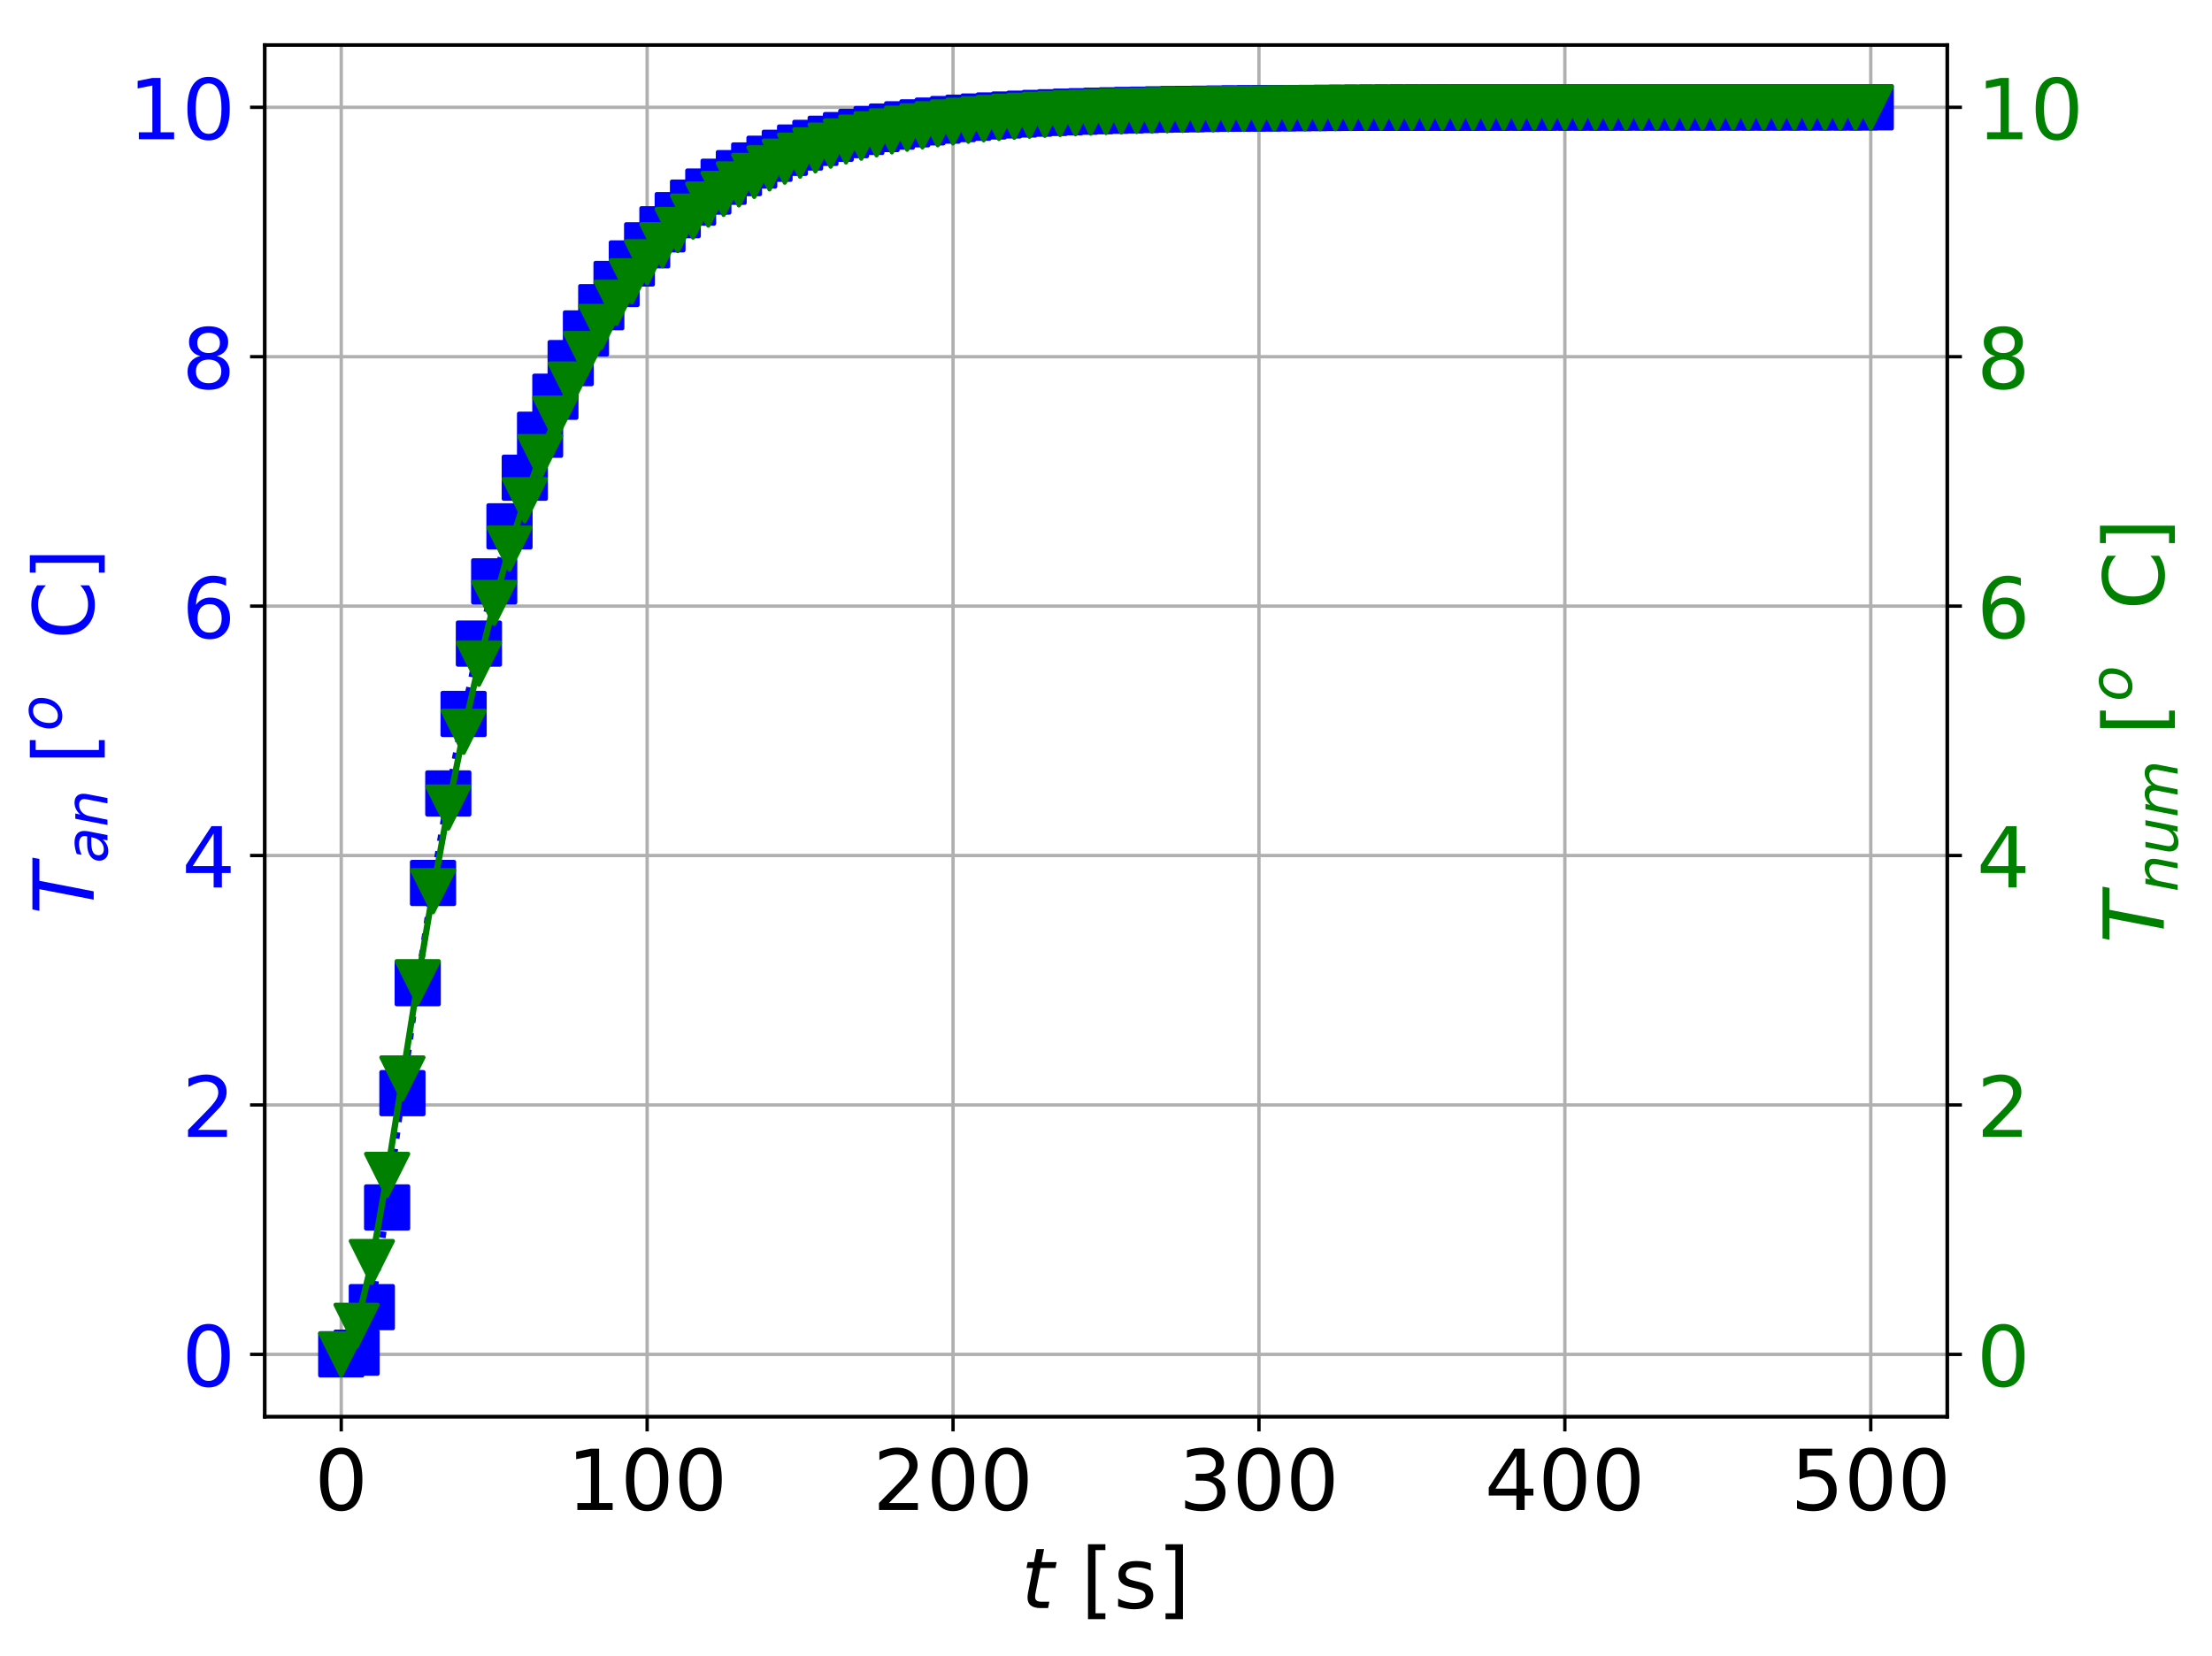 <?xml version="1.0" encoding="utf-8" standalone="no"?>
<!DOCTYPE svg PUBLIC "-//W3C//DTD SVG 1.1//EN"
  "http://www.w3.org/Graphics/SVG/1.1/DTD/svg11.dtd">
<!-- Created with matplotlib (http://matplotlib.org/) -->
<svg height="394.113pt" version="1.1" viewBox="0 0 526.383 394.113" width="526.383pt" xmlns="http://www.w3.org/2000/svg" xmlns:xlink="http://www.w3.org/1999/xlink">
 <defs>
  <style type="text/css">
*{stroke-linecap:butt;stroke-linejoin:round;}
  </style>
 </defs>
 <g id="figure_1">
  <g id="patch_1">
   <path d="M 0 394.113 
L 526.383 394.113 
L 526.383 0 
L 0 0 
z
" style="fill:#ffffff;"/>
  </g>
  <g id="axes_1">
   <g id="patch_2">
    <path d="M 63.006 337.2 
L 463.376 337.2 
L 463.376 10.7 
L 63.006 10.7 
z
" style="fill:#ffffff;"/>
   </g>
   <g id="matplotlib.axis_1">
    <g id="xtick_1">
     <g id="line2d_1">
      <path clip-path="url(#pe0a55024d5)" d="M 81.205 337.2 
L 81.205 10.7 
" style="fill:none;stroke:#b0b0b0;stroke-linecap:square;stroke-width:0.8;"/>
     </g>
     <g id="line2d_2">
      <defs>
       <path d="M 0 0 
L 0 3.5 
" id="m90e748a3a3" style="stroke:#000000;stroke-width:0.8;"/>
      </defs>
      <g>
       <use style="stroke:#000000;stroke-width:0.8;" x="81.205" xlink:href="#m90e748a3a3" y="337.2"/>
      </g>
     </g>
     <g id="text_1">
      <!-- 0 -->
      <defs>
       <path d="M 31.781 66.406 
Q 24.172 66.406 20.328 58.906 
Q 16.5 51.422 16.5 36.375 
Q 16.5 21.391 20.328 13.891 
Q 24.172 6.391 31.781 6.391 
Q 39.453 6.391 43.281 13.891 
Q 47.125 21.391 47.125 36.375 
Q 47.125 51.422 43.281 58.906 
Q 39.453 66.406 31.781 66.406 
z
M 31.781 74.219 
Q 44.047 74.219 50.516 64.516 
Q 56.984 54.828 56.984 36.375 
Q 56.984 17.969 50.516 8.266 
Q 44.047 -1.422 31.781 -1.422 
Q 19.531 -1.422 13.062 8.266 
Q 6.594 17.969 6.594 36.375 
Q 6.594 54.828 13.062 64.516 
Q 19.531 74.219 31.781 74.219 
z
" id="DejaVuSans-30"/>
      </defs>
      <g transform="translate(74.842 359.397)scale(0.2 -0.2)">
       <use xlink:href="#DejaVuSans-30"/>
      </g>
     </g>
    </g>
    <g id="xtick_2">
     <g id="line2d_3">
      <path clip-path="url(#pe0a55024d5)" d="M 153.999 337.2 
L 153.999 10.7 
" style="fill:none;stroke:#b0b0b0;stroke-linecap:square;stroke-width:0.8;"/>
     </g>
     <g id="line2d_4">
      <g>
       <use style="stroke:#000000;stroke-width:0.8;" x="153.999" xlink:href="#m90e748a3a3" y="337.2"/>
      </g>
     </g>
     <g id="text_2">
      <!-- 100 -->
      <defs>
       <path d="M 12.406 8.297 
L 28.516 8.297 
L 28.516 63.922 
L 10.984 60.406 
L 10.984 69.391 
L 28.422 72.906 
L 38.281 72.906 
L 38.281 8.297 
L 54.391 8.297 
L 54.391 0 
L 12.406 0 
z
" id="DejaVuSans-31"/>
      </defs>
      <g transform="translate(134.912 359.397)scale(0.2 -0.2)">
       <use xlink:href="#DejaVuSans-31"/>
       <use x="63.623" xlink:href="#DejaVuSans-30"/>
       <use x="127.246" xlink:href="#DejaVuSans-30"/>
      </g>
     </g>
    </g>
    <g id="xtick_3">
     <g id="line2d_5">
      <path clip-path="url(#pe0a55024d5)" d="M 226.794 337.2 
L 226.794 10.7 
" style="fill:none;stroke:#b0b0b0;stroke-linecap:square;stroke-width:0.8;"/>
     </g>
     <g id="line2d_6">
      <g>
       <use style="stroke:#000000;stroke-width:0.8;" x="226.794" xlink:href="#m90e748a3a3" y="337.2"/>
      </g>
     </g>
     <g id="text_3">
      <!-- 200 -->
      <defs>
       <path d="M 19.188 8.297 
L 53.609 8.297 
L 53.609 0 
L 7.328 0 
L 7.328 8.297 
Q 12.938 14.109 22.625 23.891 
Q 32.328 33.688 34.812 36.531 
Q 39.547 41.844 41.422 45.531 
Q 43.312 49.219 43.312 52.781 
Q 43.312 58.594 39.234 62.25 
Q 35.156 65.922 28.609 65.922 
Q 23.969 65.922 18.812 64.312 
Q 13.672 62.703 7.812 59.422 
L 7.812 69.391 
Q 13.766 71.781 18.938 73 
Q 24.125 74.219 28.422 74.219 
Q 39.75 74.219 46.484 68.547 
Q 53.219 62.891 53.219 53.422 
Q 53.219 48.922 51.531 44.891 
Q 49.859 40.875 45.406 35.406 
Q 44.188 33.984 37.641 27.219 
Q 31.109 20.453 19.188 8.297 
z
" id="DejaVuSans-32"/>
      </defs>
      <g transform="translate(207.706 359.397)scale(0.2 -0.2)">
       <use xlink:href="#DejaVuSans-32"/>
       <use x="63.623" xlink:href="#DejaVuSans-30"/>
       <use x="127.246" xlink:href="#DejaVuSans-30"/>
      </g>
     </g>
    </g>
    <g id="xtick_4">
     <g id="line2d_7">
      <path clip-path="url(#pe0a55024d5)" d="M 299.589 337.2 
L 299.589 10.7 
" style="fill:none;stroke:#b0b0b0;stroke-linecap:square;stroke-width:0.8;"/>
     </g>
     <g id="line2d_8">
      <g>
       <use style="stroke:#000000;stroke-width:0.8;" x="299.589" xlink:href="#m90e748a3a3" y="337.2"/>
      </g>
     </g>
     <g id="text_4">
      <!-- 300 -->
      <defs>
       <path d="M 40.578 39.312 
Q 47.656 37.797 51.625 33 
Q 55.609 28.219 55.609 21.188 
Q 55.609 10.406 48.188 4.484 
Q 40.766 -1.422 27.094 -1.422 
Q 22.516 -1.422 17.656 -0.516 
Q 12.797 0.391 7.625 2.203 
L 7.625 11.719 
Q 11.719 9.328 16.594 8.109 
Q 21.484 6.891 26.812 6.891 
Q 36.078 6.891 40.938 10.547 
Q 45.797 14.203 45.797 21.188 
Q 45.797 27.641 41.281 31.266 
Q 36.766 34.906 28.719 34.906 
L 20.219 34.906 
L 20.219 43.016 
L 29.109 43.016 
Q 36.375 43.016 40.234 45.922 
Q 44.094 48.828 44.094 54.297 
Q 44.094 59.906 40.109 62.906 
Q 36.141 65.922 28.719 65.922 
Q 24.656 65.922 20.016 65.031 
Q 15.375 64.156 9.812 62.312 
L 9.812 71.094 
Q 15.438 72.656 20.344 73.438 
Q 25.25 74.219 29.594 74.219 
Q 40.828 74.219 47.359 69.109 
Q 53.906 64.016 53.906 55.328 
Q 53.906 49.266 50.438 45.094 
Q 46.969 40.922 40.578 39.312 
z
" id="DejaVuSans-33"/>
      </defs>
      <g transform="translate(280.501 359.397)scale(0.2 -0.2)">
       <use xlink:href="#DejaVuSans-33"/>
       <use x="63.623" xlink:href="#DejaVuSans-30"/>
       <use x="127.246" xlink:href="#DejaVuSans-30"/>
      </g>
     </g>
    </g>
    <g id="xtick_5">
     <g id="line2d_9">
      <path clip-path="url(#pe0a55024d5)" d="M 372.383 337.2 
L 372.383 10.7 
" style="fill:none;stroke:#b0b0b0;stroke-linecap:square;stroke-width:0.8;"/>
     </g>
     <g id="line2d_10">
      <g>
       <use style="stroke:#000000;stroke-width:0.8;" x="372.383" xlink:href="#m90e748a3a3" y="337.2"/>
      </g>
     </g>
     <g id="text_5">
      <!-- 400 -->
      <defs>
       <path d="M 37.797 64.312 
L 12.891 25.391 
L 37.797 25.391 
z
M 35.203 72.906 
L 47.609 72.906 
L 47.609 25.391 
L 58.016 25.391 
L 58.016 17.188 
L 47.609 17.188 
L 47.609 0 
L 37.797 0 
L 37.797 17.188 
L 4.891 17.188 
L 4.891 26.703 
z
" id="DejaVuSans-34"/>
      </defs>
      <g transform="translate(353.296 359.397)scale(0.2 -0.2)">
       <use xlink:href="#DejaVuSans-34"/>
       <use x="63.623" xlink:href="#DejaVuSans-30"/>
       <use x="127.246" xlink:href="#DejaVuSans-30"/>
      </g>
     </g>
    </g>
    <g id="xtick_6">
     <g id="line2d_11">
      <path clip-path="url(#pe0a55024d5)" d="M 445.178 337.2 
L 445.178 10.7 
" style="fill:none;stroke:#b0b0b0;stroke-linecap:square;stroke-width:0.8;"/>
     </g>
     <g id="line2d_12">
      <g>
       <use style="stroke:#000000;stroke-width:0.8;" x="445.178" xlink:href="#m90e748a3a3" y="337.2"/>
      </g>
     </g>
     <g id="text_6">
      <!-- 500 -->
      <defs>
       <path d="M 10.797 72.906 
L 49.516 72.906 
L 49.516 64.594 
L 19.828 64.594 
L 19.828 46.734 
Q 21.969 47.469 24.109 47.828 
Q 26.266 48.188 28.422 48.188 
Q 40.625 48.188 47.75 41.5 
Q 54.891 34.812 54.891 23.391 
Q 54.891 11.625 47.562 5.094 
Q 40.234 -1.422 26.906 -1.422 
Q 22.312 -1.422 17.547 -0.641 
Q 12.797 0.141 7.719 1.703 
L 7.719 11.625 
Q 12.109 9.234 16.797 8.062 
Q 21.484 6.891 26.703 6.891 
Q 35.156 6.891 40.078 11.328 
Q 45.016 15.766 45.016 23.391 
Q 45.016 31 40.078 35.438 
Q 35.156 39.891 26.703 39.891 
Q 22.75 39.891 18.812 39.016 
Q 14.891 38.141 10.797 36.281 
z
" id="DejaVuSans-35"/>
      </defs>
      <g transform="translate(426.09 359.397)scale(0.2 -0.2)">
       <use xlink:href="#DejaVuSans-35"/>
       <use x="63.623" xlink:href="#DejaVuSans-30"/>
       <use x="127.246" xlink:href="#DejaVuSans-30"/>
      </g>
     </g>
    </g>
    <g id="text_7">
     <!-- $t$ [s] -->
     <defs>
      <path d="M 42.281 54.688 
L 40.922 47.703 
L 23 47.703 
L 17.188 18.016 
Q 16.891 16.359 16.75 15.234 
Q 16.609 14.109 16.609 13.484 
Q 16.609 10.359 18.484 8.938 
Q 20.359 7.516 24.516 7.516 
L 33.594 7.516 
L 32.078 0 
L 23.484 0 
Q 15.484 0 11.547 3.125 
Q 7.625 6.25 7.625 12.594 
Q 7.625 13.719 7.766 15.062 
Q 7.906 16.406 8.203 18.016 
L 14.016 47.703 
L 6.391 47.703 
L 7.812 54.688 
L 15.281 54.688 
L 18.312 70.219 
L 27.297 70.219 
L 24.312 54.688 
z
" id="DejaVuSans-Oblique-74"/>
      <path id="DejaVuSans-20"/>
      <path d="M 8.594 75.984 
L 29.297 75.984 
L 29.297 69 
L 17.578 69 
L 17.578 -6.203 
L 29.297 -6.203 
L 29.297 -13.188 
L 8.594 -13.188 
z
" id="DejaVuSans-5b"/>
      <path d="M 44.281 53.078 
L 44.281 44.578 
Q 40.484 46.531 36.375 47.5 
Q 32.281 48.484 27.875 48.484 
Q 21.188 48.484 17.844 46.438 
Q 14.5 44.391 14.5 40.281 
Q 14.5 37.156 16.891 35.375 
Q 19.281 33.594 26.516 31.984 
L 29.594 31.297 
Q 39.156 29.25 43.188 25.516 
Q 47.219 21.781 47.219 15.094 
Q 47.219 7.469 41.188 3.016 
Q 35.156 -1.422 24.609 -1.422 
Q 20.219 -1.422 15.453 -0.562 
Q 10.688 0.297 5.422 2 
L 5.422 11.281 
Q 10.406 8.688 15.234 7.391 
Q 20.062 6.109 24.812 6.109 
Q 31.156 6.109 34.562 8.281 
Q 37.984 10.453 37.984 14.406 
Q 37.984 18.062 35.516 20.016 
Q 33.062 21.969 24.703 23.781 
L 21.578 24.516 
Q 13.234 26.266 9.516 29.906 
Q 5.812 33.547 5.812 39.891 
Q 5.812 47.609 11.281 51.797 
Q 16.75 56 26.812 56 
Q 31.781 56 36.172 55.266 
Q 40.578 54.547 44.281 53.078 
z
" id="DejaVuSans-73"/>
      <path d="M 30.422 75.984 
L 30.422 -13.188 
L 9.719 -13.188 
L 9.719 -6.203 
L 21.391 -6.203 
L 21.391 69 
L 9.719 69 
L 9.719 75.984 
z
" id="DejaVuSans-5d"/>
     </defs>
     <g transform="translate(242.991 382.753)scale(0.2 -0.2)">
      <use transform="translate(0 0.016)" xlink:href="#DejaVuSans-Oblique-74"/>
      <use transform="translate(39.209 0.016)" xlink:href="#DejaVuSans-20"/>
      <use transform="translate(70.996 0.016)" xlink:href="#DejaVuSans-5b"/>
      <use transform="translate(110.01 0.016)" xlink:href="#DejaVuSans-73"/>
      <use transform="translate(162.109 0.016)" xlink:href="#DejaVuSans-5d"/>
     </g>
    </g>
   </g>
   <g id="matplotlib.axis_2">
    <g id="ytick_1">
     <g id="line2d_13">
      <path clip-path="url(#pe0a55024d5)" d="M 63.006 322.359 
L 463.376 322.359 
" style="fill:none;stroke:#b0b0b0;stroke-linecap:square;stroke-width:0.8;"/>
     </g>
     <g id="line2d_14">
      <defs>
       <path d="M 0 0 
L -3.5 0 
" id="m2ab3a2c330" style="stroke:#000000;stroke-width:0.8;"/>
      </defs>
      <g>
       <use style="stroke:#000000;stroke-width:0.8;" x="63.006" xlink:href="#m2ab3a2c330" y="322.359"/>
      </g>
     </g>
     <g id="text_8">
      <!-- 0 -->
      <g style="fill:#0000ff;" transform="translate(43.281 329.958)scale(0.2 -0.2)">
       <use xlink:href="#DejaVuSans-30"/>
      </g>
     </g>
    </g>
    <g id="ytick_2">
     <g id="line2d_15">
      <path clip-path="url(#pe0a55024d5)" d="M 63.006 262.995 
L 463.376 262.995 
" style="fill:none;stroke:#b0b0b0;stroke-linecap:square;stroke-width:0.8;"/>
     </g>
     <g id="line2d_16">
      <g>
       <use style="stroke:#000000;stroke-width:0.8;" x="63.006" xlink:href="#m2ab3a2c330" y="262.995"/>
      </g>
     </g>
     <g id="text_9">
      <!-- 2 -->
      <g style="fill:#0000ff;" transform="translate(43.281 270.594)scale(0.2 -0.2)">
       <use xlink:href="#DejaVuSans-32"/>
      </g>
     </g>
    </g>
    <g id="ytick_3">
     <g id="line2d_17">
      <path clip-path="url(#pe0a55024d5)" d="M 63.006 203.631 
L 463.376 203.631 
" style="fill:none;stroke:#b0b0b0;stroke-linecap:square;stroke-width:0.8;"/>
     </g>
     <g id="line2d_18">
      <g>
       <use style="stroke:#000000;stroke-width:0.8;" x="63.006" xlink:href="#m2ab3a2c330" y="203.631"/>
      </g>
     </g>
     <g id="text_10">
      <!-- 4 -->
      <g style="fill:#0000ff;" transform="translate(43.281 211.23)scale(0.2 -0.2)">
       <use xlink:href="#DejaVuSans-34"/>
      </g>
     </g>
    </g>
    <g id="ytick_4">
     <g id="line2d_19">
      <path clip-path="url(#pe0a55024d5)" d="M 63.006 144.267 
L 463.376 144.267 
" style="fill:none;stroke:#b0b0b0;stroke-linecap:square;stroke-width:0.8;"/>
     </g>
     <g id="line2d_20">
      <g>
       <use style="stroke:#000000;stroke-width:0.8;" x="63.006" xlink:href="#m2ab3a2c330" y="144.267"/>
      </g>
     </g>
     <g id="text_11">
      <!-- 6 -->
      <defs>
       <path d="M 33.016 40.375 
Q 26.375 40.375 22.484 35.828 
Q 18.609 31.297 18.609 23.391 
Q 18.609 15.531 22.484 10.953 
Q 26.375 6.391 33.016 6.391 
Q 39.656 6.391 43.531 10.953 
Q 47.406 15.531 47.406 23.391 
Q 47.406 31.297 43.531 35.828 
Q 39.656 40.375 33.016 40.375 
z
M 52.594 71.297 
L 52.594 62.312 
Q 48.875 64.062 45.094 64.984 
Q 41.312 65.922 37.594 65.922 
Q 27.828 65.922 22.672 59.328 
Q 17.531 52.734 16.797 39.406 
Q 19.672 43.656 24.016 45.922 
Q 28.375 48.188 33.594 48.188 
Q 44.578 48.188 50.953 41.516 
Q 57.328 34.859 57.328 23.391 
Q 57.328 12.156 50.688 5.359 
Q 44.047 -1.422 33.016 -1.422 
Q 20.359 -1.422 13.672 8.266 
Q 6.984 17.969 6.984 36.375 
Q 6.984 53.656 15.188 63.938 
Q 23.391 74.219 37.203 74.219 
Q 40.922 74.219 44.703 73.484 
Q 48.484 72.75 52.594 71.297 
z
" id="DejaVuSans-36"/>
      </defs>
      <g style="fill:#0000ff;" transform="translate(43.281 151.866)scale(0.2 -0.2)">
       <use xlink:href="#DejaVuSans-36"/>
      </g>
     </g>
    </g>
    <g id="ytick_5">
     <g id="line2d_21">
      <path clip-path="url(#pe0a55024d5)" d="M 63.006 84.903 
L 463.376 84.903 
" style="fill:none;stroke:#b0b0b0;stroke-linecap:square;stroke-width:0.8;"/>
     </g>
     <g id="line2d_22">
      <g>
       <use style="stroke:#000000;stroke-width:0.8;" x="63.006" xlink:href="#m2ab3a2c330" y="84.903"/>
      </g>
     </g>
     <g id="text_12">
      <!-- 8 -->
      <defs>
       <path d="M 31.781 34.625 
Q 24.75 34.625 20.719 30.859 
Q 16.703 27.094 16.703 20.516 
Q 16.703 13.922 20.719 10.156 
Q 24.75 6.391 31.781 6.391 
Q 38.812 6.391 42.859 10.172 
Q 46.922 13.969 46.922 20.516 
Q 46.922 27.094 42.891 30.859 
Q 38.875 34.625 31.781 34.625 
z
M 21.922 38.812 
Q 15.578 40.375 12.031 44.719 
Q 8.5 49.078 8.5 55.328 
Q 8.5 64.062 14.719 69.141 
Q 20.953 74.219 31.781 74.219 
Q 42.672 74.219 48.875 69.141 
Q 55.078 64.062 55.078 55.328 
Q 55.078 49.078 51.531 44.719 
Q 48 40.375 41.703 38.812 
Q 48.828 37.156 52.797 32.312 
Q 56.781 27.484 56.781 20.516 
Q 56.781 9.906 50.312 4.234 
Q 43.844 -1.422 31.781 -1.422 
Q 19.734 -1.422 13.25 4.234 
Q 6.781 9.906 6.781 20.516 
Q 6.781 27.484 10.781 32.312 
Q 14.797 37.156 21.922 38.812 
z
M 18.312 54.391 
Q 18.312 48.734 21.844 45.562 
Q 25.391 42.391 31.781 42.391 
Q 38.141 42.391 41.719 45.562 
Q 45.312 48.734 45.312 54.391 
Q 45.312 60.062 41.719 63.234 
Q 38.141 66.406 31.781 66.406 
Q 25.391 66.406 21.844 63.234 
Q 18.312 60.062 18.312 54.391 
z
" id="DejaVuSans-38"/>
      </defs>
      <g style="fill:#0000ff;" transform="translate(43.281 92.502)scale(0.2 -0.2)">
       <use xlink:href="#DejaVuSans-38"/>
      </g>
     </g>
    </g>
    <g id="ytick_6">
     <g id="line2d_23">
      <path clip-path="url(#pe0a55024d5)" d="M 63.006 25.54 
L 463.376 25.54 
" style="fill:none;stroke:#b0b0b0;stroke-linecap:square;stroke-width:0.8;"/>
     </g>
     <g id="line2d_24">
      <g>
       <use style="stroke:#000000;stroke-width:0.8;" x="63.006" xlink:href="#m2ab3a2c330" y="25.54"/>
      </g>
     </g>
     <g id="text_13">
      <!-- 10 -->
      <g style="fill:#0000ff;" transform="translate(30.556 33.138)scale(0.2 -0.2)">
       <use xlink:href="#DejaVuSans-31"/>
       <use x="63.623" xlink:href="#DejaVuSans-30"/>
      </g>
     </g>
    </g>
    <g id="text_14">
     <!-- $T_{an}\; $[$^o$  C] -->
     <defs>
      <path d="M 5.906 72.906 
L 67.578 72.906 
L 66.016 64.594 
L 39.984 64.594 
L 27.484 0 
L 17.578 0 
L 30.078 64.594 
L 4.297 64.594 
z
" id="DejaVuSans-Oblique-54"/>
      <path d="M 53.719 31.203 
L 47.609 0 
L 38.625 0 
L 40.281 8.297 
Q 36.328 3.422 31.266 1 
Q 26.219 -1.422 20.016 -1.422 
Q 13.031 -1.422 8.562 2.844 
Q 4.109 7.125 4.109 13.812 
Q 4.109 23.391 11.75 28.953 
Q 19.391 34.516 32.812 34.516 
L 45.312 34.516 
L 45.797 36.922 
Q 45.906 37.312 45.953 37.766 
Q 46 38.234 46 39.203 
Q 46 43.562 42.453 45.969 
Q 38.922 48.391 32.516 48.391 
Q 28.125 48.391 23.5 47.266 
Q 18.891 46.141 14.016 43.891 
L 15.578 52.203 
Q 20.656 54.109 25.516 55.047 
Q 30.375 56 34.906 56 
Q 44.578 56 49.625 51.797 
Q 54.688 47.609 54.688 39.594 
Q 54.688 37.984 54.438 35.812 
Q 54.203 33.641 53.719 31.203 
z
M 44 27.484 
L 35.016 27.484 
Q 23.969 27.484 18.672 24.531 
Q 13.375 21.578 13.375 15.375 
Q 13.375 11.078 16.078 8.641 
Q 18.797 6.203 23.578 6.203 
Q 30.906 6.203 36.375 11.453 
Q 41.844 16.703 43.609 25.484 
z
" id="DejaVuSans-Oblique-61"/>
      <path d="M 55.719 33.016 
L 49.312 0 
L 40.281 0 
L 46.688 32.672 
Q 47.125 34.969 47.359 36.719 
Q 47.609 38.484 47.609 39.5 
Q 47.609 43.609 45.016 45.891 
Q 42.438 48.188 37.797 48.188 
Q 30.562 48.188 25.344 43.375 
Q 20.125 38.578 18.5 30.328 
L 12.5 0 
L 3.516 0 
L 14.109 54.688 
L 23.094 54.688 
L 21.297 46.094 
Q 25.047 50.828 30.312 53.406 
Q 35.594 56 41.406 56 
Q 48.641 56 52.609 52.094 
Q 56.594 48.188 56.594 41.109 
Q 56.594 39.359 56.375 37.359 
Q 56.156 35.359 55.719 33.016 
z
" id="DejaVuSans-Oblique-6e"/>
      <path d="M 25.391 -1.422 
Q 15.766 -1.422 10.172 4.516 
Q 4.594 10.453 4.594 20.703 
Q 4.594 26.656 6.516 32.828 
Q 8.453 39.016 11.531 43.219 
Q 16.359 49.75 22.312 52.875 
Q 28.266 56 35.797 56 
Q 45.125 56 50.859 50.188 
Q 56.594 44.391 56.594 35.016 
Q 56.594 28.516 54.688 22.062 
Q 52.781 15.625 49.703 11.375 
Q 44.922 4.828 38.969 1.703 
Q 33.016 -1.422 25.391 -1.422 
z
M 13.922 21 
Q 13.922 13.578 17.016 9.891 
Q 20.125 6.203 26.422 6.203 
Q 35.453 6.203 41.375 14.078 
Q 47.312 21.969 47.312 34.078 
Q 47.312 41.156 44.141 44.766 
Q 40.969 48.391 34.812 48.391 
Q 29.734 48.391 25.781 46.016 
Q 21.828 43.656 18.703 38.812 
Q 16.406 35.203 15.156 30.562 
Q 13.922 25.922 13.922 21 
z
" id="DejaVuSans-Oblique-6f"/>
      <path d="M 64.406 67.281 
L 64.406 56.891 
Q 59.422 61.531 53.781 63.812 
Q 48.141 66.109 41.797 66.109 
Q 29.297 66.109 22.656 58.469 
Q 16.016 50.828 16.016 36.375 
Q 16.016 21.969 22.656 14.328 
Q 29.297 6.688 41.797 6.688 
Q 48.141 6.688 53.781 8.984 
Q 59.422 11.281 64.406 15.922 
L 64.406 5.609 
Q 59.234 2.094 53.438 0.328 
Q 47.656 -1.422 41.219 -1.422 
Q 24.656 -1.422 15.125 8.703 
Q 5.609 18.844 5.609 36.375 
Q 5.609 53.953 15.125 64.078 
Q 24.656 74.219 41.219 74.219 
Q 47.75 74.219 53.531 72.484 
Q 59.328 70.75 64.406 67.281 
z
" id="DejaVuSans-43"/>
     </defs>
     <g style="fill:#0000ff;" transform="translate(22.397 217.65)rotate(-90)scale(0.2 -0.2)">
      <use transform="translate(0 0.519)" xlink:href="#DejaVuSans-Oblique-54"/>
      <use transform="translate(61.084 -15.887)scale(0.7)" xlink:href="#DejaVuSans-Oblique-61"/>
      <use transform="translate(103.979 -15.887)scale(0.7)" xlink:href="#DejaVuSans-Oblique-6e"/>
      <use transform="translate(178.138 0.519)" xlink:href="#DejaVuSans-5b"/>
      <use transform="translate(218.109 38.8)scale(0.7)" xlink:href="#DejaVuSans-Oblique-6f"/>
      <use transform="translate(263.67 0.519)" xlink:href="#DejaVuSans-20"/>
      <use transform="translate(295.458 0.519)" xlink:href="#DejaVuSans-20"/>
      <use transform="translate(327.245 0.519)" xlink:href="#DejaVuSans-43"/>
      <use transform="translate(397.069 0.519)" xlink:href="#DejaVuSans-5d"/>
     </g>
    </g>
   </g>
   <g id="line2d_25">
    <path clip-path="url(#pe0a55024d5)" d="M 81.205 322.359 
L 84.845 321.955 
L 88.484 311.12 
L 92.124 287.388 
L 95.764 260.19 
L 99.404 234.011 
L 103.043 210.163 
L 106.683 188.85 
L 110.323 169.934 
L 113.962 153.187 
L 117.602 138.377 
L 121.242 125.283 
L 124.882 113.706 
L 128.521 103.473 
L 132.161 94.425 
L 135.801 86.428 
L 139.441 79.359 
L 143.08 73.109 
L 146.72 67.586 
L 150.36 62.702 
L 153.999 58.387 
L 157.639 54.573 
L 161.279 51.202 
L 164.919 48.222 
L 168.558 45.589 
L 172.198 43.262 
L 175.838 41.205 
L 179.478 39.388 
L 183.117 37.784 
L 186.757 36.367 
L 190.397 35.112 
L 194.036 34.006 
L 197.676 33.028 
L 201.316 32.16 
L 204.956 31.395 
L 208.595 30.72 
L 212.235 30.121 
L 215.875 29.592 
L 219.515 29.122 
L 223.154 28.707 
L 226.794 28.34 
L 230.434 28.017 
L 234.073 27.73 
L 237.713 27.477 
L 241.353 27.253 
L 244.993 27.054 
L 248.632 26.88 
L 252.272 26.725 
L 255.912 26.588 
L 259.552 26.467 
L 263.191 26.36 
L 266.831 26.265 
L 270.471 26.182 
L 274.11 26.107 
L 277.75 26.042 
L 281.39 25.984 
L 285.03 25.932 
L 288.669 25.887 
L 292.309 25.847 
L 295.949 25.812 
L 299.589 25.782 
L 303.228 25.754 
L 306.868 25.73 
L 310.508 25.708 
L 314.147 25.691 
L 317.787 25.675 
L 321.427 25.662 
L 325.067 25.649 
L 328.706 25.637 
L 332.346 25.627 
L 335.986 25.618 
L 339.626 25.612 
L 343.265 25.605 
L 346.905 25.599 
L 350.545 25.592 
L 354.184 25.587 
L 357.824 25.582 
L 361.464 25.577 
L 365.104 25.573 
L 368.743 25.57 
L 372.383 25.566 
L 376.023 25.563 
L 379.663 25.559 
L 383.302 25.557 
L 386.942 25.554 
L 390.582 25.552 
L 394.221 25.551 
L 397.861 25.549 
L 401.501 25.547 
L 405.141 25.546 
L 408.78 25.545 
L 412.42 25.544 
L 416.06 25.544 
L 419.7 25.543 
L 423.339 25.543 
L 426.979 25.542 
L 430.619 25.542 
L 434.258 25.541 
L 437.898 25.541 
L 441.538 25.541 
L 445.178 25.541 
" style="fill:none;stroke:#0000ff;stroke-dasharray:1.5,2.475;stroke-dashoffset:0;stroke-width:1.5;"/>
    <defs>
     <path d="M -5 5 
L 5 5 
L 5 -5 
L -5 -5 
z
" id="me58382e1ed" style="stroke:#0000ff;stroke-linejoin:miter;"/>
    </defs>
    <g clip-path="url(#pe0a55024d5)">
     <use style="fill:#0000ff;stroke:#0000ff;stroke-linejoin:miter;" x="81.205" xlink:href="#me58382e1ed" y="322.359"/>
     <use style="fill:#0000ff;stroke:#0000ff;stroke-linejoin:miter;" x="84.845" xlink:href="#me58382e1ed" y="321.955"/>
     <use style="fill:#0000ff;stroke:#0000ff;stroke-linejoin:miter;" x="88.484" xlink:href="#me58382e1ed" y="311.12"/>
     <use style="fill:#0000ff;stroke:#0000ff;stroke-linejoin:miter;" x="92.124" xlink:href="#me58382e1ed" y="287.388"/>
     <use style="fill:#0000ff;stroke:#0000ff;stroke-linejoin:miter;" x="95.764" xlink:href="#me58382e1ed" y="260.19"/>
     <use style="fill:#0000ff;stroke:#0000ff;stroke-linejoin:miter;" x="99.404" xlink:href="#me58382e1ed" y="234.011"/>
     <use style="fill:#0000ff;stroke:#0000ff;stroke-linejoin:miter;" x="103.043" xlink:href="#me58382e1ed" y="210.163"/>
     <use style="fill:#0000ff;stroke:#0000ff;stroke-linejoin:miter;" x="106.683" xlink:href="#me58382e1ed" y="188.85"/>
     <use style="fill:#0000ff;stroke:#0000ff;stroke-linejoin:miter;" x="110.323" xlink:href="#me58382e1ed" y="169.934"/>
     <use style="fill:#0000ff;stroke:#0000ff;stroke-linejoin:miter;" x="113.962" xlink:href="#me58382e1ed" y="153.187"/>
     <use style="fill:#0000ff;stroke:#0000ff;stroke-linejoin:miter;" x="117.602" xlink:href="#me58382e1ed" y="138.377"/>
     <use style="fill:#0000ff;stroke:#0000ff;stroke-linejoin:miter;" x="121.242" xlink:href="#me58382e1ed" y="125.283"/>
     <use style="fill:#0000ff;stroke:#0000ff;stroke-linejoin:miter;" x="124.882" xlink:href="#me58382e1ed" y="113.706"/>
     <use style="fill:#0000ff;stroke:#0000ff;stroke-linejoin:miter;" x="128.521" xlink:href="#me58382e1ed" y="103.473"/>
     <use style="fill:#0000ff;stroke:#0000ff;stroke-linejoin:miter;" x="132.161" xlink:href="#me58382e1ed" y="94.425"/>
     <use style="fill:#0000ff;stroke:#0000ff;stroke-linejoin:miter;" x="135.801" xlink:href="#me58382e1ed" y="86.428"/>
     <use style="fill:#0000ff;stroke:#0000ff;stroke-linejoin:miter;" x="139.441" xlink:href="#me58382e1ed" y="79.359"/>
     <use style="fill:#0000ff;stroke:#0000ff;stroke-linejoin:miter;" x="143.08" xlink:href="#me58382e1ed" y="73.109"/>
     <use style="fill:#0000ff;stroke:#0000ff;stroke-linejoin:miter;" x="146.72" xlink:href="#me58382e1ed" y="67.586"/>
     <use style="fill:#0000ff;stroke:#0000ff;stroke-linejoin:miter;" x="150.36" xlink:href="#me58382e1ed" y="62.702"/>
     <use style="fill:#0000ff;stroke:#0000ff;stroke-linejoin:miter;" x="153.999" xlink:href="#me58382e1ed" y="58.387"/>
     <use style="fill:#0000ff;stroke:#0000ff;stroke-linejoin:miter;" x="157.639" xlink:href="#me58382e1ed" y="54.573"/>
     <use style="fill:#0000ff;stroke:#0000ff;stroke-linejoin:miter;" x="161.279" xlink:href="#me58382e1ed" y="51.202"/>
     <use style="fill:#0000ff;stroke:#0000ff;stroke-linejoin:miter;" x="164.919" xlink:href="#me58382e1ed" y="48.222"/>
     <use style="fill:#0000ff;stroke:#0000ff;stroke-linejoin:miter;" x="168.558" xlink:href="#me58382e1ed" y="45.589"/>
     <use style="fill:#0000ff;stroke:#0000ff;stroke-linejoin:miter;" x="172.198" xlink:href="#me58382e1ed" y="43.262"/>
     <use style="fill:#0000ff;stroke:#0000ff;stroke-linejoin:miter;" x="175.838" xlink:href="#me58382e1ed" y="41.205"/>
     <use style="fill:#0000ff;stroke:#0000ff;stroke-linejoin:miter;" x="179.478" xlink:href="#me58382e1ed" y="39.388"/>
     <use style="fill:#0000ff;stroke:#0000ff;stroke-linejoin:miter;" x="183.117" xlink:href="#me58382e1ed" y="37.784"/>
     <use style="fill:#0000ff;stroke:#0000ff;stroke-linejoin:miter;" x="186.757" xlink:href="#me58382e1ed" y="36.367"/>
     <use style="fill:#0000ff;stroke:#0000ff;stroke-linejoin:miter;" x="190.397" xlink:href="#me58382e1ed" y="35.112"/>
     <use style="fill:#0000ff;stroke:#0000ff;stroke-linejoin:miter;" x="194.036" xlink:href="#me58382e1ed" y="34.006"/>
     <use style="fill:#0000ff;stroke:#0000ff;stroke-linejoin:miter;" x="197.676" xlink:href="#me58382e1ed" y="33.028"/>
     <use style="fill:#0000ff;stroke:#0000ff;stroke-linejoin:miter;" x="201.316" xlink:href="#me58382e1ed" y="32.16"/>
     <use style="fill:#0000ff;stroke:#0000ff;stroke-linejoin:miter;" x="204.956" xlink:href="#me58382e1ed" y="31.395"/>
     <use style="fill:#0000ff;stroke:#0000ff;stroke-linejoin:miter;" x="208.595" xlink:href="#me58382e1ed" y="30.72"/>
     <use style="fill:#0000ff;stroke:#0000ff;stroke-linejoin:miter;" x="212.235" xlink:href="#me58382e1ed" y="30.121"/>
     <use style="fill:#0000ff;stroke:#0000ff;stroke-linejoin:miter;" x="215.875" xlink:href="#me58382e1ed" y="29.592"/>
     <use style="fill:#0000ff;stroke:#0000ff;stroke-linejoin:miter;" x="219.515" xlink:href="#me58382e1ed" y="29.122"/>
     <use style="fill:#0000ff;stroke:#0000ff;stroke-linejoin:miter;" x="223.154" xlink:href="#me58382e1ed" y="28.707"/>
     <use style="fill:#0000ff;stroke:#0000ff;stroke-linejoin:miter;" x="226.794" xlink:href="#me58382e1ed" y="28.34"/>
     <use style="fill:#0000ff;stroke:#0000ff;stroke-linejoin:miter;" x="230.434" xlink:href="#me58382e1ed" y="28.017"/>
     <use style="fill:#0000ff;stroke:#0000ff;stroke-linejoin:miter;" x="234.073" xlink:href="#me58382e1ed" y="27.73"/>
     <use style="fill:#0000ff;stroke:#0000ff;stroke-linejoin:miter;" x="237.713" xlink:href="#me58382e1ed" y="27.477"/>
     <use style="fill:#0000ff;stroke:#0000ff;stroke-linejoin:miter;" x="241.353" xlink:href="#me58382e1ed" y="27.253"/>
     <use style="fill:#0000ff;stroke:#0000ff;stroke-linejoin:miter;" x="244.993" xlink:href="#me58382e1ed" y="27.054"/>
     <use style="fill:#0000ff;stroke:#0000ff;stroke-linejoin:miter;" x="248.632" xlink:href="#me58382e1ed" y="26.88"/>
     <use style="fill:#0000ff;stroke:#0000ff;stroke-linejoin:miter;" x="252.272" xlink:href="#me58382e1ed" y="26.725"/>
     <use style="fill:#0000ff;stroke:#0000ff;stroke-linejoin:miter;" x="255.912" xlink:href="#me58382e1ed" y="26.588"/>
     <use style="fill:#0000ff;stroke:#0000ff;stroke-linejoin:miter;" x="259.552" xlink:href="#me58382e1ed" y="26.467"/>
     <use style="fill:#0000ff;stroke:#0000ff;stroke-linejoin:miter;" x="263.191" xlink:href="#me58382e1ed" y="26.36"/>
     <use style="fill:#0000ff;stroke:#0000ff;stroke-linejoin:miter;" x="266.831" xlink:href="#me58382e1ed" y="26.265"/>
     <use style="fill:#0000ff;stroke:#0000ff;stroke-linejoin:miter;" x="270.471" xlink:href="#me58382e1ed" y="26.182"/>
     <use style="fill:#0000ff;stroke:#0000ff;stroke-linejoin:miter;" x="274.11" xlink:href="#me58382e1ed" y="26.107"/>
     <use style="fill:#0000ff;stroke:#0000ff;stroke-linejoin:miter;" x="277.75" xlink:href="#me58382e1ed" y="26.042"/>
     <use style="fill:#0000ff;stroke:#0000ff;stroke-linejoin:miter;" x="281.39" xlink:href="#me58382e1ed" y="25.984"/>
     <use style="fill:#0000ff;stroke:#0000ff;stroke-linejoin:miter;" x="285.03" xlink:href="#me58382e1ed" y="25.932"/>
     <use style="fill:#0000ff;stroke:#0000ff;stroke-linejoin:miter;" x="288.669" xlink:href="#me58382e1ed" y="25.887"/>
     <use style="fill:#0000ff;stroke:#0000ff;stroke-linejoin:miter;" x="292.309" xlink:href="#me58382e1ed" y="25.847"/>
     <use style="fill:#0000ff;stroke:#0000ff;stroke-linejoin:miter;" x="295.949" xlink:href="#me58382e1ed" y="25.812"/>
     <use style="fill:#0000ff;stroke:#0000ff;stroke-linejoin:miter;" x="299.589" xlink:href="#me58382e1ed" y="25.782"/>
     <use style="fill:#0000ff;stroke:#0000ff;stroke-linejoin:miter;" x="303.228" xlink:href="#me58382e1ed" y="25.754"/>
     <use style="fill:#0000ff;stroke:#0000ff;stroke-linejoin:miter;" x="306.868" xlink:href="#me58382e1ed" y="25.73"/>
     <use style="fill:#0000ff;stroke:#0000ff;stroke-linejoin:miter;" x="310.508" xlink:href="#me58382e1ed" y="25.708"/>
     <use style="fill:#0000ff;stroke:#0000ff;stroke-linejoin:miter;" x="314.147" xlink:href="#me58382e1ed" y="25.691"/>
     <use style="fill:#0000ff;stroke:#0000ff;stroke-linejoin:miter;" x="317.787" xlink:href="#me58382e1ed" y="25.675"/>
     <use style="fill:#0000ff;stroke:#0000ff;stroke-linejoin:miter;" x="321.427" xlink:href="#me58382e1ed" y="25.662"/>
     <use style="fill:#0000ff;stroke:#0000ff;stroke-linejoin:miter;" x="325.067" xlink:href="#me58382e1ed" y="25.649"/>
     <use style="fill:#0000ff;stroke:#0000ff;stroke-linejoin:miter;" x="328.706" xlink:href="#me58382e1ed" y="25.637"/>
     <use style="fill:#0000ff;stroke:#0000ff;stroke-linejoin:miter;" x="332.346" xlink:href="#me58382e1ed" y="25.627"/>
     <use style="fill:#0000ff;stroke:#0000ff;stroke-linejoin:miter;" x="335.986" xlink:href="#me58382e1ed" y="25.618"/>
     <use style="fill:#0000ff;stroke:#0000ff;stroke-linejoin:miter;" x="339.626" xlink:href="#me58382e1ed" y="25.612"/>
     <use style="fill:#0000ff;stroke:#0000ff;stroke-linejoin:miter;" x="343.265" xlink:href="#me58382e1ed" y="25.605"/>
     <use style="fill:#0000ff;stroke:#0000ff;stroke-linejoin:miter;" x="346.905" xlink:href="#me58382e1ed" y="25.599"/>
     <use style="fill:#0000ff;stroke:#0000ff;stroke-linejoin:miter;" x="350.545" xlink:href="#me58382e1ed" y="25.592"/>
     <use style="fill:#0000ff;stroke:#0000ff;stroke-linejoin:miter;" x="354.184" xlink:href="#me58382e1ed" y="25.587"/>
     <use style="fill:#0000ff;stroke:#0000ff;stroke-linejoin:miter;" x="357.824" xlink:href="#me58382e1ed" y="25.582"/>
     <use style="fill:#0000ff;stroke:#0000ff;stroke-linejoin:miter;" x="361.464" xlink:href="#me58382e1ed" y="25.577"/>
     <use style="fill:#0000ff;stroke:#0000ff;stroke-linejoin:miter;" x="365.104" xlink:href="#me58382e1ed" y="25.573"/>
     <use style="fill:#0000ff;stroke:#0000ff;stroke-linejoin:miter;" x="368.743" xlink:href="#me58382e1ed" y="25.57"/>
     <use style="fill:#0000ff;stroke:#0000ff;stroke-linejoin:miter;" x="372.383" xlink:href="#me58382e1ed" y="25.566"/>
     <use style="fill:#0000ff;stroke:#0000ff;stroke-linejoin:miter;" x="376.023" xlink:href="#me58382e1ed" y="25.563"/>
     <use style="fill:#0000ff;stroke:#0000ff;stroke-linejoin:miter;" x="379.663" xlink:href="#me58382e1ed" y="25.559"/>
     <use style="fill:#0000ff;stroke:#0000ff;stroke-linejoin:miter;" x="383.302" xlink:href="#me58382e1ed" y="25.557"/>
     <use style="fill:#0000ff;stroke:#0000ff;stroke-linejoin:miter;" x="386.942" xlink:href="#me58382e1ed" y="25.554"/>
     <use style="fill:#0000ff;stroke:#0000ff;stroke-linejoin:miter;" x="390.582" xlink:href="#me58382e1ed" y="25.552"/>
     <use style="fill:#0000ff;stroke:#0000ff;stroke-linejoin:miter;" x="394.221" xlink:href="#me58382e1ed" y="25.551"/>
     <use style="fill:#0000ff;stroke:#0000ff;stroke-linejoin:miter;" x="397.861" xlink:href="#me58382e1ed" y="25.549"/>
     <use style="fill:#0000ff;stroke:#0000ff;stroke-linejoin:miter;" x="401.501" xlink:href="#me58382e1ed" y="25.547"/>
     <use style="fill:#0000ff;stroke:#0000ff;stroke-linejoin:miter;" x="405.141" xlink:href="#me58382e1ed" y="25.546"/>
     <use style="fill:#0000ff;stroke:#0000ff;stroke-linejoin:miter;" x="408.78" xlink:href="#me58382e1ed" y="25.545"/>
     <use style="fill:#0000ff;stroke:#0000ff;stroke-linejoin:miter;" x="412.42" xlink:href="#me58382e1ed" y="25.544"/>
     <use style="fill:#0000ff;stroke:#0000ff;stroke-linejoin:miter;" x="416.06" xlink:href="#me58382e1ed" y="25.544"/>
     <use style="fill:#0000ff;stroke:#0000ff;stroke-linejoin:miter;" x="419.7" xlink:href="#me58382e1ed" y="25.543"/>
     <use style="fill:#0000ff;stroke:#0000ff;stroke-linejoin:miter;" x="423.339" xlink:href="#me58382e1ed" y="25.543"/>
     <use style="fill:#0000ff;stroke:#0000ff;stroke-linejoin:miter;" x="426.979" xlink:href="#me58382e1ed" y="25.542"/>
     <use style="fill:#0000ff;stroke:#0000ff;stroke-linejoin:miter;" x="430.619" xlink:href="#me58382e1ed" y="25.542"/>
     <use style="fill:#0000ff;stroke:#0000ff;stroke-linejoin:miter;" x="434.258" xlink:href="#me58382e1ed" y="25.541"/>
     <use style="fill:#0000ff;stroke:#0000ff;stroke-linejoin:miter;" x="437.898" xlink:href="#me58382e1ed" y="25.541"/>
     <use style="fill:#0000ff;stroke:#0000ff;stroke-linejoin:miter;" x="441.538" xlink:href="#me58382e1ed" y="25.541"/>
     <use style="fill:#0000ff;stroke:#0000ff;stroke-linejoin:miter;" x="445.178" xlink:href="#me58382e1ed" y="25.541"/>
    </g>
   </g>
   <g id="patch_3">
    <path d="M 63.006 337.2 
L 63.006 10.7 
" style="fill:none;stroke:#000000;stroke-linecap:square;stroke-linejoin:miter;stroke-width:0.8;"/>
   </g>
   <g id="patch_4">
    <path d="M 463.376 337.2 
L 463.376 10.7 
" style="fill:none;stroke:#000000;stroke-linecap:square;stroke-linejoin:miter;stroke-width:0.8;"/>
   </g>
   <g id="patch_5">
    <path d="M 63.006 337.2 
L 463.376 337.2 
" style="fill:none;stroke:#000000;stroke-linecap:square;stroke-linejoin:miter;stroke-width:0.8;"/>
   </g>
   <g id="patch_6">
    <path d="M 63.006 10.7 
L 463.376 10.7 
" style="fill:none;stroke:#000000;stroke-linecap:square;stroke-linejoin:miter;stroke-width:0.8;"/>
   </g>
  </g>
  <g id="axes_2">
   <g id="matplotlib.axis_3">
    <g id="ytick_7">
     <g id="line2d_26">
      <defs>
       <path d="M 0 0 
L 3.5 0 
" id="m82a88dc4ab" style="stroke:#000000;stroke-width:0.8;"/>
      </defs>
      <g>
       <use style="stroke:#000000;stroke-width:0.8;" x="463.376" xlink:href="#m82a88dc4ab" y="322.359"/>
      </g>
     </g>
     <g id="text_15">
      <!-- 0 -->
      <g style="fill:#008000;" transform="translate(470.376 329.958)scale(0.2 -0.2)">
       <use xlink:href="#DejaVuSans-30"/>
      </g>
     </g>
    </g>
    <g id="ytick_8">
     <g id="line2d_27">
      <g>
       <use style="stroke:#000000;stroke-width:0.8;" x="463.376" xlink:href="#m82a88dc4ab" y="262.995"/>
      </g>
     </g>
     <g id="text_16">
      <!-- 2 -->
      <g style="fill:#008000;" transform="translate(470.376 270.593)scale(0.2 -0.2)">
       <use xlink:href="#DejaVuSans-32"/>
      </g>
     </g>
    </g>
    <g id="ytick_9">
     <g id="line2d_28">
      <g>
       <use style="stroke:#000000;stroke-width:0.8;" x="463.376" xlink:href="#m82a88dc4ab" y="203.63"/>
      </g>
     </g>
     <g id="text_17">
      <!-- 4 -->
      <g style="fill:#008000;" transform="translate(470.376 211.229)scale(0.2 -0.2)">
       <use xlink:href="#DejaVuSans-34"/>
      </g>
     </g>
    </g>
    <g id="ytick_10">
     <g id="line2d_29">
      <g>
       <use style="stroke:#000000;stroke-width:0.8;" x="463.376" xlink:href="#m82a88dc4ab" y="144.266"/>
      </g>
     </g>
     <g id="text_18">
      <!-- 6 -->
      <g style="fill:#008000;" transform="translate(470.376 151.865)scale(0.2 -0.2)">
       <use xlink:href="#DejaVuSans-36"/>
      </g>
     </g>
    </g>
    <g id="ytick_11">
     <g id="line2d_30">
      <g>
       <use style="stroke:#000000;stroke-width:0.8;" x="463.376" xlink:href="#m82a88dc4ab" y="84.902"/>
      </g>
     </g>
     <g id="text_19">
      <!-- 8 -->
      <g style="fill:#008000;" transform="translate(470.376 92.5)scale(0.2 -0.2)">
       <use xlink:href="#DejaVuSans-38"/>
      </g>
     </g>
    </g>
    <g id="ytick_12">
     <g id="line2d_31">
      <g>
       <use style="stroke:#000000;stroke-width:0.8;" x="463.376" xlink:href="#m82a88dc4ab" y="25.538"/>
      </g>
     </g>
     <g id="text_20">
      <!-- 10 -->
      <g style="fill:#008000;" transform="translate(470.376 33.136)scale(0.2 -0.2)">
       <use xlink:href="#DejaVuSans-31"/>
       <use x="63.623" xlink:href="#DejaVuSans-30"/>
      </g>
     </g>
    </g>
    <g id="text_21">
     <!-- $T_{num}\; $[$^o$  C] -->
     <defs>
      <path d="M 6.688 21.688 
L 13.094 54.688 
L 22.125 54.688 
L 15.719 22.016 
Q 15.234 19.625 15.016 17.922 
Q 14.797 16.219 14.797 15.094 
Q 14.797 10.938 17.328 8.656 
Q 19.875 6.391 24.516 6.391 
Q 31.734 6.391 37 11.266 
Q 42.281 16.156 43.891 24.422 
L 49.906 54.688 
L 58.891 54.688 
L 48.297 0 
L 39.312 0 
L 41.109 8.594 
Q 37.312 3.812 32.062 1.188 
Q 26.812 -1.422 20.906 -1.422 
Q 13.719 -1.422 9.719 2.516 
Q 5.719 6.453 5.719 13.484 
Q 5.719 14.938 5.953 17.141 
Q 6.203 19.344 6.688 21.688 
z
" id="DejaVuSans-Oblique-75"/>
      <path d="M 89.797 33.016 
L 83.406 0 
L 74.422 0 
L 80.719 32.719 
Q 81.109 34.812 81.297 36.328 
Q 81.5 37.844 81.5 38.922 
Q 81.5 43.312 79.047 45.75 
Q 76.609 48.188 72.219 48.188 
Q 65.672 48.188 60.547 43.281 
Q 55.422 38.375 53.906 30.516 
L 47.906 0 
L 38.922 0 
L 45.312 32.719 
Q 45.703 34.516 45.891 36.047 
Q 46.094 37.594 46.094 38.812 
Q 46.094 43.266 43.656 45.719 
Q 41.219 48.188 36.922 48.188 
Q 30.281 48.188 25.141 43.281 
Q 20.016 38.375 18.5 30.516 
L 12.5 0 
L 3.516 0 
L 14.203 54.688 
L 23.188 54.688 
L 21.484 46.188 
Q 25.141 50.984 30.047 53.484 
Q 34.969 56 40.578 56 
Q 46.531 56 50.359 52.875 
Q 54.203 49.75 54.984 44.188 
Q 59.078 49.953 64.469 52.969 
Q 69.875 56 75.875 56 
Q 82.906 56 86.734 51.953 
Q 90.578 47.906 90.578 40.484 
Q 90.578 38.875 90.375 36.938 
Q 90.188 35.016 89.797 33.016 
z
" id="DejaVuSans-Oblique-6d"/>
     </defs>
     <g style="fill:#008000;" transform="translate(515.023 224.55)rotate(-90)scale(0.2 -0.2)">
      <use transform="translate(0 0.519)" xlink:href="#DejaVuSans-Oblique-54"/>
      <use transform="translate(61.084 -15.887)scale(0.7)" xlink:href="#DejaVuSans-Oblique-6e"/>
      <use transform="translate(105.449 -15.887)scale(0.7)" xlink:href="#DejaVuSans-Oblique-75"/>
      <use transform="translate(149.814 -15.887)scale(0.7)" xlink:href="#DejaVuSans-Oblique-6d"/>
      <use transform="translate(247.796 0.519)" xlink:href="#DejaVuSans-5b"/>
      <use transform="translate(287.767 38.8)scale(0.7)" xlink:href="#DejaVuSans-Oblique-6f"/>
      <use transform="translate(333.329 0.519)" xlink:href="#DejaVuSans-20"/>
      <use transform="translate(365.116 0.519)" xlink:href="#DejaVuSans-20"/>
      <use transform="translate(396.903 0.519)" xlink:href="#DejaVuSans-43"/>
      <use transform="translate(466.727 0.519)" xlink:href="#DejaVuSans-5d"/>
     </g>
    </g>
   </g>
   <g id="line2d_32">
    <path clip-path="url(#pe0a55024d5)" d="M 81.205 322.359 
L 84.845 315.561 
L 88.484 300.382 
L 92.124 279.644 
L 95.764 256.685 
L 99.404 233.776 
L 103.043 212.115 
L 106.683 192.206 
L 110.323 174.179 
L 113.962 157.987 
L 117.602 143.504 
L 121.242 130.578 
L 124.882 119.056 
L 128.521 108.792 
L 132.161 99.652 
L 135.801 91.514 
L 139.441 84.269 
L 143.08 77.819 
L 146.72 72.077 
L 150.36 66.966 
L 153.999 62.416 
L 157.639 58.366 
L 161.279 54.761 
L 164.919 51.551 
L 168.558 48.694 
L 172.198 46.151 
L 175.838 43.887 
L 179.478 41.872 
L 183.117 40.078 
L 186.757 38.481 
L 190.397 37.06 
L 194.036 35.794 
L 197.676 34.668 
L 201.316 33.665 
L 204.956 32.773 
L 208.595 31.978 
L 212.235 31.271 
L 215.875 30.641 
L 219.515 30.081 
L 223.154 29.582 
L 226.794 29.137 
L 230.434 28.742 
L 234.073 28.39 
L 237.713 28.077 
L 241.353 27.798 
L 244.993 27.55 
L 248.632 27.329 
L 252.272 27.132 
L 255.912 26.957 
L 259.552 26.801 
L 263.191 26.662 
L 266.831 26.539 
L 270.471 26.429 
L 274.11 26.331 
L 277.75 26.244 
L 281.39 26.166 
L 285.03 26.097 
L 288.669 26.036 
L 292.309 25.981 
L 295.949 25.932 
L 299.589 25.889 
L 303.228 25.85 
L 306.868 25.816 
L 310.508 25.785 
L 314.147 25.758 
L 317.787 25.734 
L 321.427 25.712 
L 325.067 25.693 
L 328.706 25.676 
L 332.346 25.661 
L 335.986 25.647 
L 339.626 25.635 
L 343.265 25.625 
L 346.905 25.615 
L 350.545 25.607 
L 354.184 25.599 
L 357.824 25.592 
L 361.464 25.586 
L 365.104 25.581 
L 368.743 25.576 
L 372.383 25.572 
L 376.023 25.568 
L 379.663 25.565 
L 383.302 25.562 
L 386.942 25.559 
L 390.582 25.557 
L 394.221 25.555 
L 397.861 25.553 
L 401.501 25.551 
L 405.141 25.55 
L 408.78 25.548 
L 412.42 25.547 
L 416.06 25.546 
L 419.7 25.545 
L 423.339 25.544 
L 426.979 25.544 
L 430.619 25.543 
L 434.258 25.542 
L 437.898 25.542 
L 441.538 25.541 
L 445.178 25.541 
" style="fill:none;stroke:#008000;stroke-linecap:square;stroke-width:1.5;"/>
    <defs>
     <path d="M -0 5 
L 5 -5 
L -5 -5 
z
" id="m9638cfc7ca" style="stroke:#008000;stroke-linejoin:miter;"/>
    </defs>
    <g clip-path="url(#pe0a55024d5)">
     <use style="fill:#008000;stroke:#008000;stroke-linejoin:miter;" x="81.205" xlink:href="#m9638cfc7ca" y="322.359"/>
     <use style="fill:#008000;stroke:#008000;stroke-linejoin:miter;" x="84.845" xlink:href="#m9638cfc7ca" y="315.561"/>
     <use style="fill:#008000;stroke:#008000;stroke-linejoin:miter;" x="88.484" xlink:href="#m9638cfc7ca" y="300.382"/>
     <use style="fill:#008000;stroke:#008000;stroke-linejoin:miter;" x="92.124" xlink:href="#m9638cfc7ca" y="279.644"/>
     <use style="fill:#008000;stroke:#008000;stroke-linejoin:miter;" x="95.764" xlink:href="#m9638cfc7ca" y="256.685"/>
     <use style="fill:#008000;stroke:#008000;stroke-linejoin:miter;" x="99.404" xlink:href="#m9638cfc7ca" y="233.776"/>
     <use style="fill:#008000;stroke:#008000;stroke-linejoin:miter;" x="103.043" xlink:href="#m9638cfc7ca" y="212.115"/>
     <use style="fill:#008000;stroke:#008000;stroke-linejoin:miter;" x="106.683" xlink:href="#m9638cfc7ca" y="192.206"/>
     <use style="fill:#008000;stroke:#008000;stroke-linejoin:miter;" x="110.323" xlink:href="#m9638cfc7ca" y="174.179"/>
     <use style="fill:#008000;stroke:#008000;stroke-linejoin:miter;" x="113.962" xlink:href="#m9638cfc7ca" y="157.987"/>
     <use style="fill:#008000;stroke:#008000;stroke-linejoin:miter;" x="117.602" xlink:href="#m9638cfc7ca" y="143.504"/>
     <use style="fill:#008000;stroke:#008000;stroke-linejoin:miter;" x="121.242" xlink:href="#m9638cfc7ca" y="130.578"/>
     <use style="fill:#008000;stroke:#008000;stroke-linejoin:miter;" x="124.882" xlink:href="#m9638cfc7ca" y="119.056"/>
     <use style="fill:#008000;stroke:#008000;stroke-linejoin:miter;" x="128.521" xlink:href="#m9638cfc7ca" y="108.792"/>
     <use style="fill:#008000;stroke:#008000;stroke-linejoin:miter;" x="132.161" xlink:href="#m9638cfc7ca" y="99.652"/>
     <use style="fill:#008000;stroke:#008000;stroke-linejoin:miter;" x="135.801" xlink:href="#m9638cfc7ca" y="91.514"/>
     <use style="fill:#008000;stroke:#008000;stroke-linejoin:miter;" x="139.441" xlink:href="#m9638cfc7ca" y="84.269"/>
     <use style="fill:#008000;stroke:#008000;stroke-linejoin:miter;" x="143.08" xlink:href="#m9638cfc7ca" y="77.819"/>
     <use style="fill:#008000;stroke:#008000;stroke-linejoin:miter;" x="146.72" xlink:href="#m9638cfc7ca" y="72.077"/>
     <use style="fill:#008000;stroke:#008000;stroke-linejoin:miter;" x="150.36" xlink:href="#m9638cfc7ca" y="66.966"/>
     <use style="fill:#008000;stroke:#008000;stroke-linejoin:miter;" x="153.999" xlink:href="#m9638cfc7ca" y="62.416"/>
     <use style="fill:#008000;stroke:#008000;stroke-linejoin:miter;" x="157.639" xlink:href="#m9638cfc7ca" y="58.366"/>
     <use style="fill:#008000;stroke:#008000;stroke-linejoin:miter;" x="161.279" xlink:href="#m9638cfc7ca" y="54.761"/>
     <use style="fill:#008000;stroke:#008000;stroke-linejoin:miter;" x="164.919" xlink:href="#m9638cfc7ca" y="51.551"/>
     <use style="fill:#008000;stroke:#008000;stroke-linejoin:miter;" x="168.558" xlink:href="#m9638cfc7ca" y="48.694"/>
     <use style="fill:#008000;stroke:#008000;stroke-linejoin:miter;" x="172.198" xlink:href="#m9638cfc7ca" y="46.151"/>
     <use style="fill:#008000;stroke:#008000;stroke-linejoin:miter;" x="175.838" xlink:href="#m9638cfc7ca" y="43.887"/>
     <use style="fill:#008000;stroke:#008000;stroke-linejoin:miter;" x="179.478" xlink:href="#m9638cfc7ca" y="41.872"/>
     <use style="fill:#008000;stroke:#008000;stroke-linejoin:miter;" x="183.117" xlink:href="#m9638cfc7ca" y="40.078"/>
     <use style="fill:#008000;stroke:#008000;stroke-linejoin:miter;" x="186.757" xlink:href="#m9638cfc7ca" y="38.481"/>
     <use style="fill:#008000;stroke:#008000;stroke-linejoin:miter;" x="190.397" xlink:href="#m9638cfc7ca" y="37.06"/>
     <use style="fill:#008000;stroke:#008000;stroke-linejoin:miter;" x="194.036" xlink:href="#m9638cfc7ca" y="35.794"/>
     <use style="fill:#008000;stroke:#008000;stroke-linejoin:miter;" x="197.676" xlink:href="#m9638cfc7ca" y="34.668"/>
     <use style="fill:#008000;stroke:#008000;stroke-linejoin:miter;" x="201.316" xlink:href="#m9638cfc7ca" y="33.665"/>
     <use style="fill:#008000;stroke:#008000;stroke-linejoin:miter;" x="204.956" xlink:href="#m9638cfc7ca" y="32.773"/>
     <use style="fill:#008000;stroke:#008000;stroke-linejoin:miter;" x="208.595" xlink:href="#m9638cfc7ca" y="31.978"/>
     <use style="fill:#008000;stroke:#008000;stroke-linejoin:miter;" x="212.235" xlink:href="#m9638cfc7ca" y="31.271"/>
     <use style="fill:#008000;stroke:#008000;stroke-linejoin:miter;" x="215.875" xlink:href="#m9638cfc7ca" y="30.641"/>
     <use style="fill:#008000;stroke:#008000;stroke-linejoin:miter;" x="219.515" xlink:href="#m9638cfc7ca" y="30.081"/>
     <use style="fill:#008000;stroke:#008000;stroke-linejoin:miter;" x="223.154" xlink:href="#m9638cfc7ca" y="29.582"/>
     <use style="fill:#008000;stroke:#008000;stroke-linejoin:miter;" x="226.794" xlink:href="#m9638cfc7ca" y="29.137"/>
     <use style="fill:#008000;stroke:#008000;stroke-linejoin:miter;" x="230.434" xlink:href="#m9638cfc7ca" y="28.742"/>
     <use style="fill:#008000;stroke:#008000;stroke-linejoin:miter;" x="234.073" xlink:href="#m9638cfc7ca" y="28.39"/>
     <use style="fill:#008000;stroke:#008000;stroke-linejoin:miter;" x="237.713" xlink:href="#m9638cfc7ca" y="28.077"/>
     <use style="fill:#008000;stroke:#008000;stroke-linejoin:miter;" x="241.353" xlink:href="#m9638cfc7ca" y="27.798"/>
     <use style="fill:#008000;stroke:#008000;stroke-linejoin:miter;" x="244.993" xlink:href="#m9638cfc7ca" y="27.55"/>
     <use style="fill:#008000;stroke:#008000;stroke-linejoin:miter;" x="248.632" xlink:href="#m9638cfc7ca" y="27.329"/>
     <use style="fill:#008000;stroke:#008000;stroke-linejoin:miter;" x="252.272" xlink:href="#m9638cfc7ca" y="27.132"/>
     <use style="fill:#008000;stroke:#008000;stroke-linejoin:miter;" x="255.912" xlink:href="#m9638cfc7ca" y="26.957"/>
     <use style="fill:#008000;stroke:#008000;stroke-linejoin:miter;" x="259.552" xlink:href="#m9638cfc7ca" y="26.801"/>
     <use style="fill:#008000;stroke:#008000;stroke-linejoin:miter;" x="263.191" xlink:href="#m9638cfc7ca" y="26.662"/>
     <use style="fill:#008000;stroke:#008000;stroke-linejoin:miter;" x="266.831" xlink:href="#m9638cfc7ca" y="26.539"/>
     <use style="fill:#008000;stroke:#008000;stroke-linejoin:miter;" x="270.471" xlink:href="#m9638cfc7ca" y="26.429"/>
     <use style="fill:#008000;stroke:#008000;stroke-linejoin:miter;" x="274.11" xlink:href="#m9638cfc7ca" y="26.331"/>
     <use style="fill:#008000;stroke:#008000;stroke-linejoin:miter;" x="277.75" xlink:href="#m9638cfc7ca" y="26.244"/>
     <use style="fill:#008000;stroke:#008000;stroke-linejoin:miter;" x="281.39" xlink:href="#m9638cfc7ca" y="26.166"/>
     <use style="fill:#008000;stroke:#008000;stroke-linejoin:miter;" x="285.03" xlink:href="#m9638cfc7ca" y="26.097"/>
     <use style="fill:#008000;stroke:#008000;stroke-linejoin:miter;" x="288.669" xlink:href="#m9638cfc7ca" y="26.036"/>
     <use style="fill:#008000;stroke:#008000;stroke-linejoin:miter;" x="292.309" xlink:href="#m9638cfc7ca" y="25.981"/>
     <use style="fill:#008000;stroke:#008000;stroke-linejoin:miter;" x="295.949" xlink:href="#m9638cfc7ca" y="25.932"/>
     <use style="fill:#008000;stroke:#008000;stroke-linejoin:miter;" x="299.589" xlink:href="#m9638cfc7ca" y="25.889"/>
     <use style="fill:#008000;stroke:#008000;stroke-linejoin:miter;" x="303.228" xlink:href="#m9638cfc7ca" y="25.85"/>
     <use style="fill:#008000;stroke:#008000;stroke-linejoin:miter;" x="306.868" xlink:href="#m9638cfc7ca" y="25.816"/>
     <use style="fill:#008000;stroke:#008000;stroke-linejoin:miter;" x="310.508" xlink:href="#m9638cfc7ca" y="25.785"/>
     <use style="fill:#008000;stroke:#008000;stroke-linejoin:miter;" x="314.147" xlink:href="#m9638cfc7ca" y="25.758"/>
     <use style="fill:#008000;stroke:#008000;stroke-linejoin:miter;" x="317.787" xlink:href="#m9638cfc7ca" y="25.734"/>
     <use style="fill:#008000;stroke:#008000;stroke-linejoin:miter;" x="321.427" xlink:href="#m9638cfc7ca" y="25.712"/>
     <use style="fill:#008000;stroke:#008000;stroke-linejoin:miter;" x="325.067" xlink:href="#m9638cfc7ca" y="25.693"/>
     <use style="fill:#008000;stroke:#008000;stroke-linejoin:miter;" x="328.706" xlink:href="#m9638cfc7ca" y="25.676"/>
     <use style="fill:#008000;stroke:#008000;stroke-linejoin:miter;" x="332.346" xlink:href="#m9638cfc7ca" y="25.661"/>
     <use style="fill:#008000;stroke:#008000;stroke-linejoin:miter;" x="335.986" xlink:href="#m9638cfc7ca" y="25.647"/>
     <use style="fill:#008000;stroke:#008000;stroke-linejoin:miter;" x="339.626" xlink:href="#m9638cfc7ca" y="25.635"/>
     <use style="fill:#008000;stroke:#008000;stroke-linejoin:miter;" x="343.265" xlink:href="#m9638cfc7ca" y="25.625"/>
     <use style="fill:#008000;stroke:#008000;stroke-linejoin:miter;" x="346.905" xlink:href="#m9638cfc7ca" y="25.615"/>
     <use style="fill:#008000;stroke:#008000;stroke-linejoin:miter;" x="350.545" xlink:href="#m9638cfc7ca" y="25.607"/>
     <use style="fill:#008000;stroke:#008000;stroke-linejoin:miter;" x="354.184" xlink:href="#m9638cfc7ca" y="25.599"/>
     <use style="fill:#008000;stroke:#008000;stroke-linejoin:miter;" x="357.824" xlink:href="#m9638cfc7ca" y="25.592"/>
     <use style="fill:#008000;stroke:#008000;stroke-linejoin:miter;" x="361.464" xlink:href="#m9638cfc7ca" y="25.586"/>
     <use style="fill:#008000;stroke:#008000;stroke-linejoin:miter;" x="365.104" xlink:href="#m9638cfc7ca" y="25.581"/>
     <use style="fill:#008000;stroke:#008000;stroke-linejoin:miter;" x="368.743" xlink:href="#m9638cfc7ca" y="25.576"/>
     <use style="fill:#008000;stroke:#008000;stroke-linejoin:miter;" x="372.383" xlink:href="#m9638cfc7ca" y="25.572"/>
     <use style="fill:#008000;stroke:#008000;stroke-linejoin:miter;" x="376.023" xlink:href="#m9638cfc7ca" y="25.568"/>
     <use style="fill:#008000;stroke:#008000;stroke-linejoin:miter;" x="379.663" xlink:href="#m9638cfc7ca" y="25.565"/>
     <use style="fill:#008000;stroke:#008000;stroke-linejoin:miter;" x="383.302" xlink:href="#m9638cfc7ca" y="25.562"/>
     <use style="fill:#008000;stroke:#008000;stroke-linejoin:miter;" x="386.942" xlink:href="#m9638cfc7ca" y="25.559"/>
     <use style="fill:#008000;stroke:#008000;stroke-linejoin:miter;" x="390.582" xlink:href="#m9638cfc7ca" y="25.557"/>
     <use style="fill:#008000;stroke:#008000;stroke-linejoin:miter;" x="394.221" xlink:href="#m9638cfc7ca" y="25.555"/>
     <use style="fill:#008000;stroke:#008000;stroke-linejoin:miter;" x="397.861" xlink:href="#m9638cfc7ca" y="25.553"/>
     <use style="fill:#008000;stroke:#008000;stroke-linejoin:miter;" x="401.501" xlink:href="#m9638cfc7ca" y="25.551"/>
     <use style="fill:#008000;stroke:#008000;stroke-linejoin:miter;" x="405.141" xlink:href="#m9638cfc7ca" y="25.55"/>
     <use style="fill:#008000;stroke:#008000;stroke-linejoin:miter;" x="408.78" xlink:href="#m9638cfc7ca" y="25.548"/>
     <use style="fill:#008000;stroke:#008000;stroke-linejoin:miter;" x="412.42" xlink:href="#m9638cfc7ca" y="25.547"/>
     <use style="fill:#008000;stroke:#008000;stroke-linejoin:miter;" x="416.06" xlink:href="#m9638cfc7ca" y="25.546"/>
     <use style="fill:#008000;stroke:#008000;stroke-linejoin:miter;" x="419.7" xlink:href="#m9638cfc7ca" y="25.545"/>
     <use style="fill:#008000;stroke:#008000;stroke-linejoin:miter;" x="423.339" xlink:href="#m9638cfc7ca" y="25.544"/>
     <use style="fill:#008000;stroke:#008000;stroke-linejoin:miter;" x="426.979" xlink:href="#m9638cfc7ca" y="25.544"/>
     <use style="fill:#008000;stroke:#008000;stroke-linejoin:miter;" x="430.619" xlink:href="#m9638cfc7ca" y="25.543"/>
     <use style="fill:#008000;stroke:#008000;stroke-linejoin:miter;" x="434.258" xlink:href="#m9638cfc7ca" y="25.542"/>
     <use style="fill:#008000;stroke:#008000;stroke-linejoin:miter;" x="437.898" xlink:href="#m9638cfc7ca" y="25.542"/>
     <use style="fill:#008000;stroke:#008000;stroke-linejoin:miter;" x="441.538" xlink:href="#m9638cfc7ca" y="25.541"/>
     <use style="fill:#008000;stroke:#008000;stroke-linejoin:miter;" x="445.178" xlink:href="#m9638cfc7ca" y="25.541"/>
    </g>
   </g>
   <g id="patch_7">
    <path d="M 63.006 337.2 
L 63.006 10.7 
" style="fill:none;stroke:#000000;stroke-linecap:square;stroke-linejoin:miter;stroke-width:0.8;"/>
   </g>
   <g id="patch_8">
    <path d="M 463.376 337.2 
L 463.376 10.7 
" style="fill:none;stroke:#000000;stroke-linecap:square;stroke-linejoin:miter;stroke-width:0.8;"/>
   </g>
   <g id="patch_9">
    <path d="M 63.006 337.2 
L 463.376 337.2 
" style="fill:none;stroke:#000000;stroke-linecap:square;stroke-linejoin:miter;stroke-width:0.8;"/>
   </g>
   <g id="patch_10">
    <path d="M 63.006 10.7 
L 463.376 10.7 
" style="fill:none;stroke:#000000;stroke-linecap:square;stroke-linejoin:miter;stroke-width:0.8;"/>
   </g>
  </g>
 </g>
 <defs>
  <clipPath id="pe0a55024d5">
   <rect height="326.5" width="400.37" x="63.006" y="10.7"/>
  </clipPath>
 </defs>
</svg>
